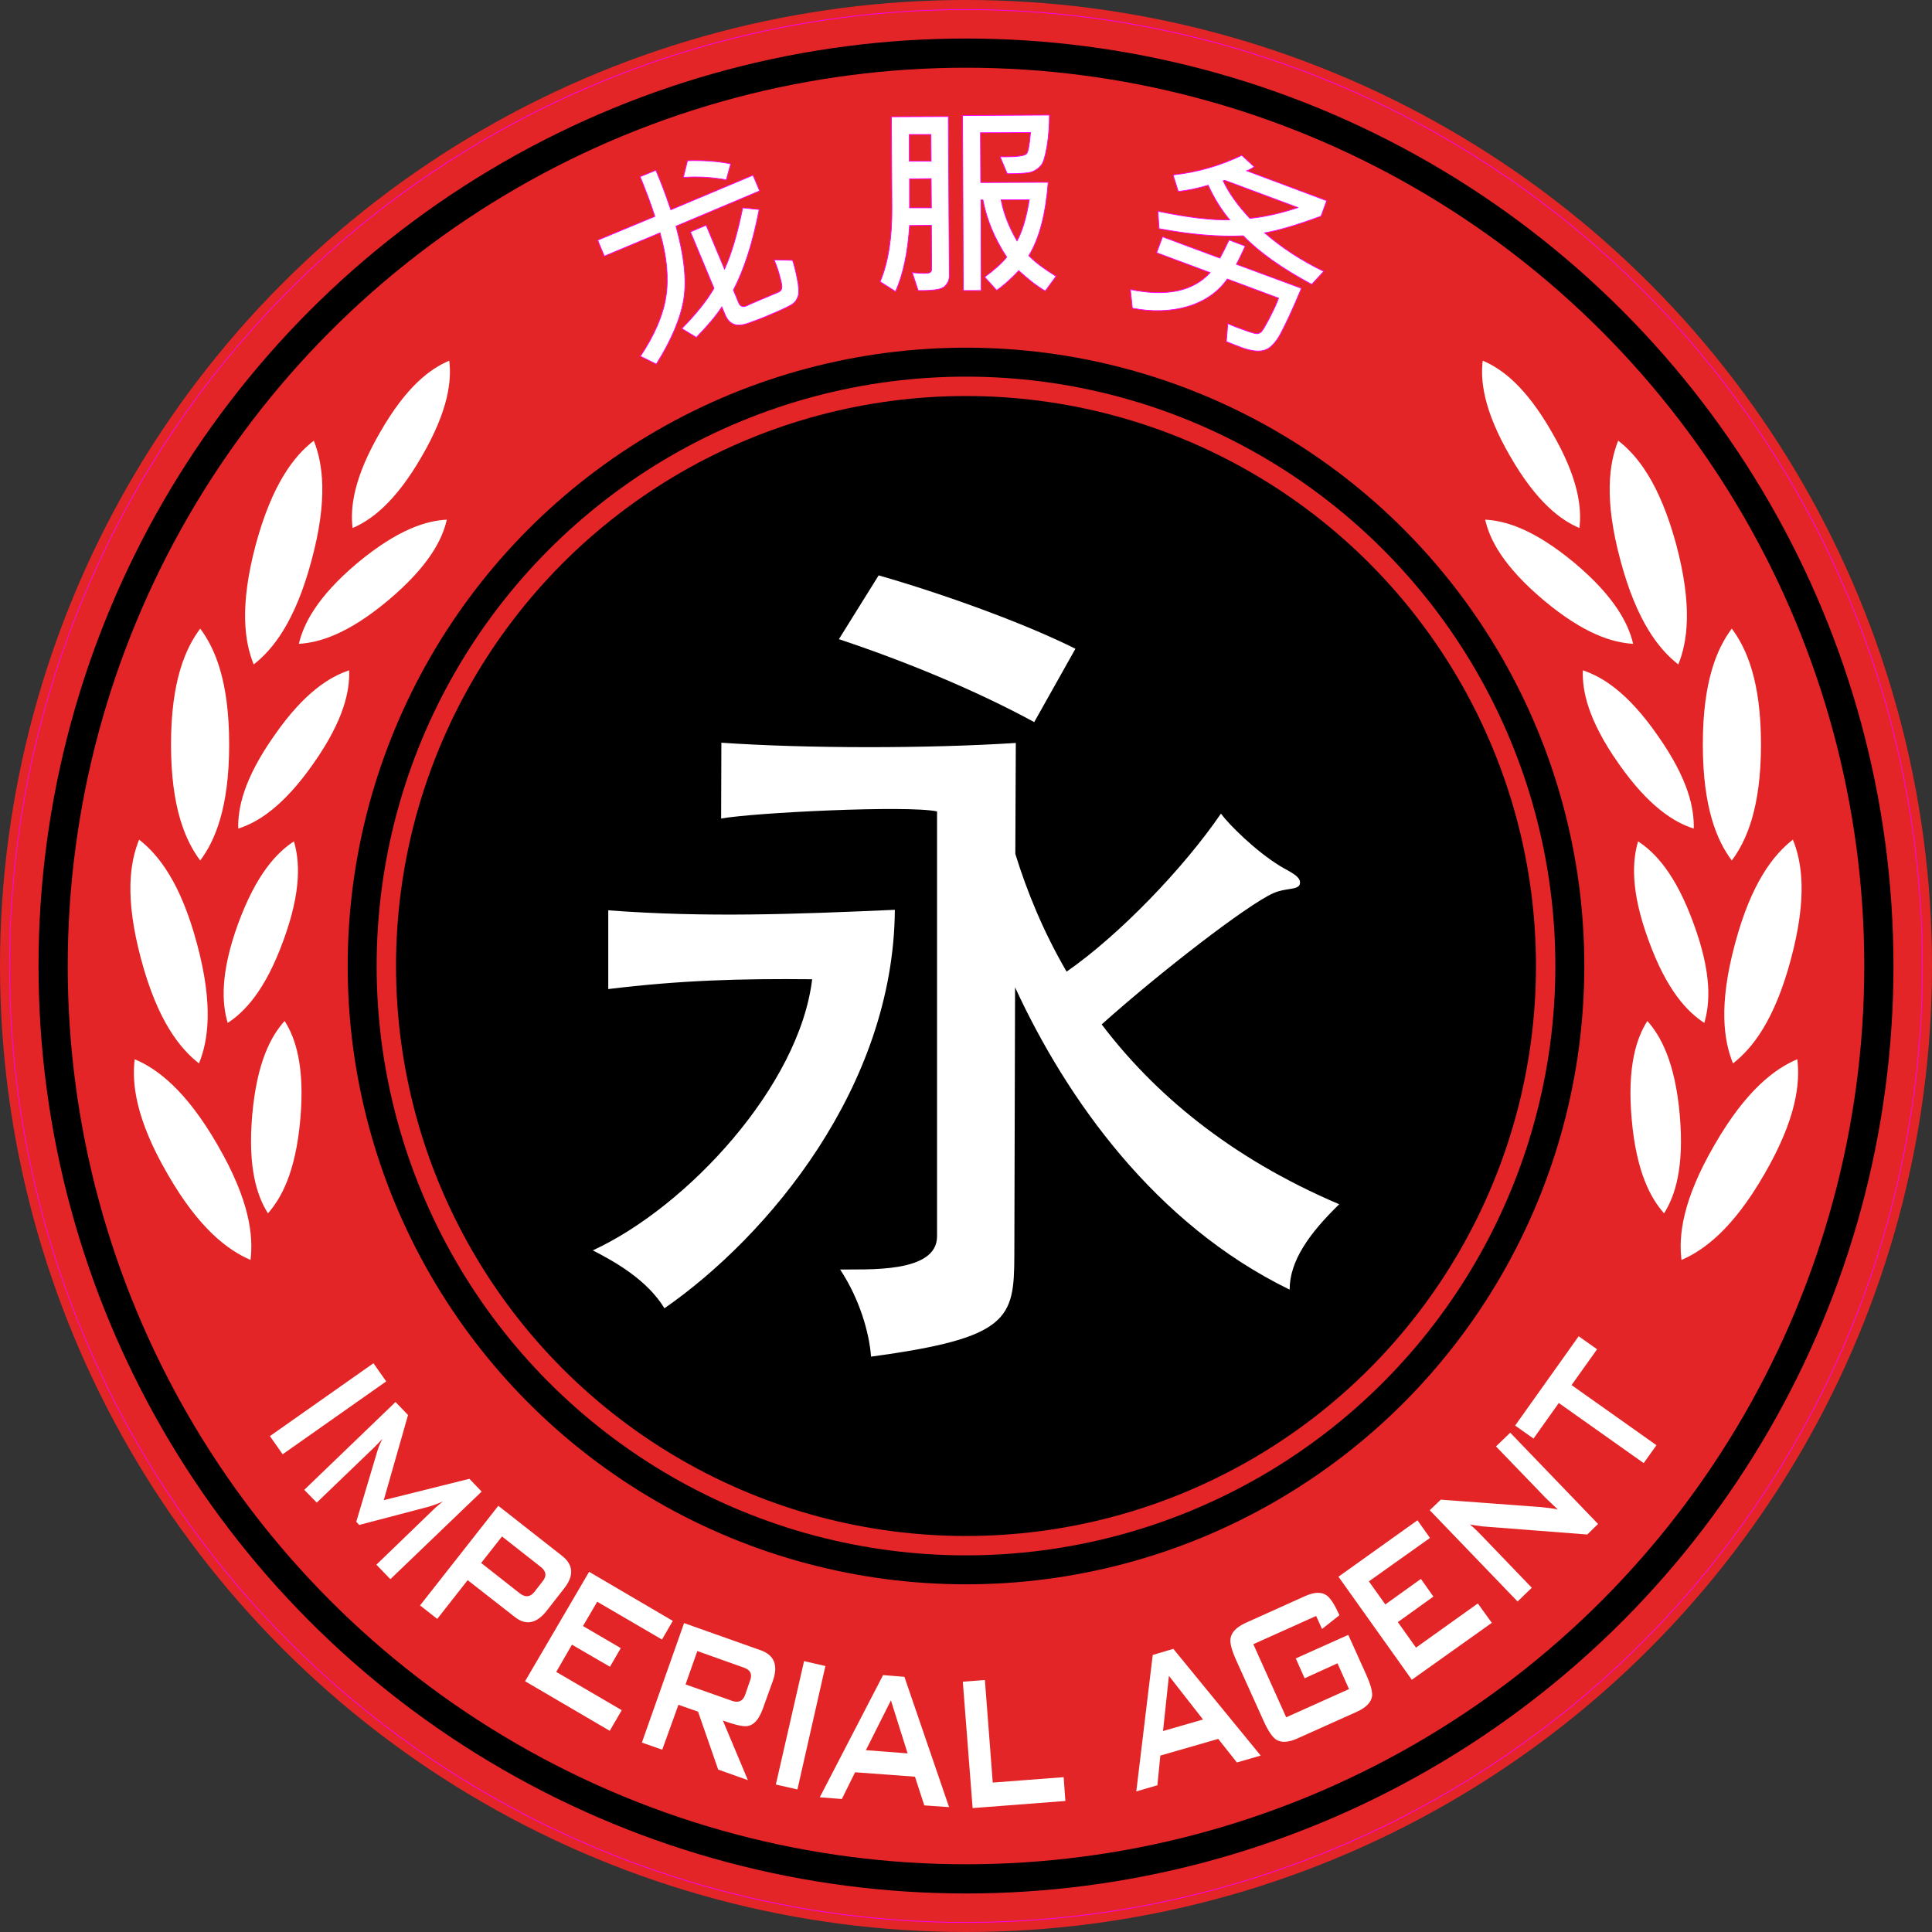 <?xml version="1.0" encoding="UTF-8" standalone="no"?>
<!-- Creator: CorelDRAW X7 -->

<svg
   xmlns:dc="http://purl.org/dc/elements/1.1/"
   xmlns:cc="http://creativecommons.org/ns#"
   xmlns:rdf="http://www.w3.org/1999/02/22-rdf-syntax-ns#"
   xmlns:svg="http://www.w3.org/2000/svg"
   xmlns="http://www.w3.org/2000/svg"
   xmlns:sodipodi="http://sodipodi.sourceforge.net/DTD/sodipodi-0.dtd"
   xmlns:inkscape="http://www.inkscape.org/namespaces/inkscape"
   xml:space="preserve"
   width="7.874in"
   height="7.874in"
   version="1.1"
   style="clip-rule:evenodd;fill-rule:evenodd;image-rendering:optimizeQuality;shape-rendering:geometricPrecision;text-rendering:geometricPrecision"
   viewBox="0 0 7874.001 7874.001"
   id="svg6011"
   inkscape:version="0.91 r13725"
   sodipodi:docname="Yu Jing - Hsien Warriors - [A6] [Vyo].svg"><rect x="0" y="0" width="7874.001" height="7874.001" fill="#333333" stroke="none"/><sodipodi:namedview
     pagecolor="#ffffff"
     bordercolor="#666666"
     borderopacity="1"
     objecttolerance="10"
     gridtolerance="10"
     guidetolerance="10"
     inkscape:pageopacity="0"
     inkscape:pageshadow="2"
     inkscape:window-width="640"
     inkscape:window-height="480"
     id="namedview6046"
     showgrid="false"
     inkscape:zoom="0.23838384"
     inkscape:cx="736.83001"
     inkscape:cy="849.33005"
     inkscape:window-x="0"
     inkscape:window-y="0"
     inkscape:window-maximized="0"
     inkscape:current-layer="svg6011" /><defs
     id="defs6013"><style
       type="text/css"
       id="style6015"><![CDATA[
    .str0 {stroke:fuchsia;stroke-width:3}
    .fil3 {fill:none}
    .fil5 {fill:none;fill-rule:nonzero}
    .fil1 {fill:black}
    .fil0 {fill:#E32527}
    .fil2 {fill:white}
    .fil4 {fill:white;fill-rule:nonzero}
   ]]></style></defs><g
     id="Layer_x0020_1"
     transform="translate(3937,-7063)"><circle
       class="fil0"
       cy="11000"
       r="3937"
       id="circle6019"
       cx="0"
       style="fill:#e32527" /><circle
       class="fil1"
       cy="11000"
       r="3780"
       id="circle6021"
       cx="0"
       style="fill:#000000" /><circle
       class="fil0"
       cy="11000"
       r="3661"
       id="circle6023"
       cx="0"
       style="fill:#e32527" /><circle
       class="fil1"
       cy="11000"
       r="2520"
       id="circle6025"
       cx="0"
       style="fill:#000000" /><circle
       class="fil0"
       cy="11000"
       r="2402"
       id="circle6027"
       cx="0"
       style="fill:#e32527" /><circle
       class="fil1"
       cy="11000"
       r="2323"
       id="circle6029"
       cx="0"
       style="fill:#000000" /><path
       class="fil2"
       d="m -2500,9215 c 75,-32 173,-103 282,-292 109,-188 122,-309 112,-390 -76,32 -174,103 -282,292 -109,188 -122,309 -112,390 z m -416,2983 c 12,-98 -3,-242 -134,-468 -130,-226 -248,-312 -338,-350 -12,97 3,242 134,468 130,226 248,311 338,350 z m 139,-974 c 44,69 83,184 64,400 -19,217 -78,323 -132,384 -44,-70 -83,-184 -64,-401 19,-216 77,-322 132,-383 z m -349,173 c 37,-91 60,-235 -8,-487 -67,-252 -159,-365 -236,-425 -37,91 -60,234 8,487 67,252 159,365 236,425 z m 387,-905 c 23,79 32,200 -43,404 -74,204 -158,291 -227,336 -23,-78 -32,-199 42,-403 75,-205 159,-292 228,-337 z m -382,78 c 59,-79 118,-212 118,-473 0,-261 -59,-393 -118,-472 -59,79 -119,211 -119,472 0,261 60,394 119,473 z m 607,-775 c 3,82 -20,201 -145,379 -125,179 -229,241 -307,266 -2,-82 21,-200 146,-378 124,-179 228,-241 306,-267 z m -389,-24 c 77,-60 169,-173 236,-425 68,-252 45,-396 9,-487 -78,60 -169,173 -237,425 -67,252 -45,396 -8,487 z m 787,-590 c -18,80 -72,188 -238,328 -167,140 -283,173 -365,178 19,-80 72,-189 238,-329 167,-139 283,-173 365,-177 z"
       id="path6031"
       inkscape:connector-curvature="0"
       style="fill:#ffffff" /><path
       class="fil2"
       d="m 2500,9215 c -75,-32 -173,-103 -282,-292 -109,-188 -122,-309 -112,-390 76,32 174,103 282,292 109,188 122,309 112,390 z m 416,2983 c -12,-98 3,-242 134,-468 130,-226 248,-312 338,-350 12,97 -3,242 -134,468 -130,226 -248,311 -338,350 z m -139,-974 c -44,69 -83,184 -64,400 19,217 78,323 132,384 44,-70 83,-184 64,-401 -19,-216 -78,-322 -132,-383 z m 349,173 c -37,-91 -60,-235 8,-487 67,-252 159,-365 236,-425 37,91 60,234 -8,487 -67,252 -159,365 -236,425 z m -387,-905 c -23,79 -32,200 43,404 74,204 158,291 227,336 23,-78 32,-199 -43,-403 -74,-205 -158,-292 -227,-337 z m 382,78 c -59,-79 -118,-212 -118,-473 0,-261 59,-393 118,-472 59,79 119,211 119,472 0,261 -60,394 -119,473 z m -607,-775 c -3,82 20,201 145,379 125,179 229,241 307,266 2,-82 -21,-200 -146,-378 -124,-179 -228,-241 -306,-267 z m 389,-24 c -77,-60 -169,-173 -236,-425 -68,-252 -45,-396 -9,-487 78,60 169,173 237,425 67,252 45,396 8,487 z m -787,-590 c 18,80 72,188 238,328 167,140 283,173 365,178 -19,-80 -72,-189 -238,-329 -167,-139 -283,-173 -365,-177 z"
       id="path6033"
       inkscape:connector-curvature="0"
       style="fill:#ffffff" /><circle
       class="fil3"
       cy="11000"
       r="3898"
       id="circle6035"
       cx="0"
       style="fill:none" /><path
       class="fil4"
       d="m -2785,12990 -52,-74 422,-297 52,74 -422,297 z m 439,509 -57,-59 233,-225 c 11,-11 24,-21 38,-33 -12,6 -30,13 -55,21 l -286,75 -12,-13 85,-285 c 6,-20 13,-37 22,-53 -19,20 -31,32 -35,36 l -233,224 -51,-52 372,-358 51,53 -99,347 349,-87 50,52 -372,357 z m 637,129 c -41,52 -85,61 -130,25 l -192,-150 -124,158 -70,-55 319,-406 261,205 c 45,36 48,80 7,132 l -71,91 z m -50,-77 34,-44 c 17,-21 14,-40 -7,-57 l -159,-125 -85,108 159,125 c 22,16 41,14 58,-7 z m 307,566 -345,-202 261,-446 341,200 -44,76 -264,-154 -58,99 154,90 -44,76 -155,-90 -64,111 267,156 -49,84 z m 563,201 -121,-43 -82,-236 -80,-28 -66,183 -83,-29 172,-487 313,111 c 55,20 71,61 49,124 l -41,114 c -16,44 -37,68 -65,71 -16,2 -49,-5 -98,-23 l 102,243 z m -11,-348 20,-58 c 10,-26 1,-43 -24,-52 l -191,-68 -48,136 190,67 c 26,9 44,1 53,-25 z m 213,386 -88,-20 115,-503 87,20 -114,503 z m 618,72 -101,-7 -38,-117 -244,-18 -54,109 -90,-7 258,-498 87,7 182,531 z m -169,-219 -68,-216 -102,203 170,13 z m 643,194 -378,29 -40,-515 90,-7 32,418 289,-22 7,97 z m 796,-185 -97,28 -76,-96 -236,68 -12,121 -86,25 67,-556 84,-25 356,435 z m -235,-147 -139,-178 -24,225 163,-47 z m 665,-183 c 18,40 26,69 24,88 -4,25 -24,46 -61,63 l -243,109 c -37,17 -66,18 -87,5 -16,-11 -33,-36 -51,-76 l -112,-248 c -18,-40 -26,-70 -23,-88 4,-26 24,-46 60,-63 l 244,-110 c 38,-17 68,-18 89,-2 15,11 32,38 51,80 l -71,56 -24,-53 -256,115 134,298 256,-115 -47,-105 -134,61 -36,-81 214,-96 73,162 z m 512,-211 -326,232 -299,-420 322,-230 51,72 -249,177 67,94 145,-104 51,72 -145,104 74,104 252,-180 57,79 z m 433,-403 -44,43 -426,-33 c -20,-2 -37,-5 -52,-8 20,17 37,34 52,50 l 200,208 -58,56 -358,-372 45,-43 406,30 c 30,3 54,6 71,10 -31,-29 -52,-49 -62,-60 l -190,-197 58,-56 358,372 z m -4,-712 -104,146 346,245 -52,73 -346,-245 -103,145 -75,-53 259,-364 75,53 z"
       id="path6037"
       inkscape:connector-curvature="0"
       style="fill:#ffffff;fill-rule:nonzero" /><path
       class="fil4"
       d="m -841,7841 -341,144 c 33,119 44,218 32,295 -12,77 -49,166 -112,267 l -65,-32 c 57,-85 92,-166 104,-242 12,-76 4,-163 -24,-261 l -227,95 -27,-65 233,-97 c -15,-47 -35,-101 -60,-162 l 64,-26 c 19,43 39,96 61,161 l 335,-141 27,64 z m -118,-110 -18,65 c -58,-11 -117,-14 -175,-10 l 17,-68 c 64,-2 123,2 176,13 z m 252,393 c 6,15 12,40 19,74 7,35 8,58 4,71 -4,12 -10,23 -19,30 -9,8 -39,23 -92,45 -32,14 -61,25 -89,35 -27,10 -48,11 -63,5 -15,-6 -26,-18 -34,-37 l -14,-33 c -25,38 -60,79 -104,124 l -59,-36 c 58,-59 102,-114 131,-164 l -96,-230 64,-27 75,179 c 28,-62 53,-146 74,-250 l 67,7 c -26,135 -61,244 -105,328 l 22,53 c 6,14 17,18 33,11 16,-8 59,-26 128,-55 7,-3 12,-8 14,-15 2,-7 0,-22 -7,-46 -6,-24 -14,-48 -24,-71 l 75,2 z m 1074,65 -44,60 c -34,-20 -70,-48 -108,-83 -32,34 -62,61 -90,80 l -49,-54 c 37,-27 68,-54 90,-81 -49,-75 -82,-153 -97,-233 l -8,0 1,369 -73,0 -3,-713 354,-2 c 0,44 -3,86 -10,128 -7,41 -15,67 -24,77 -9,11 -20,19 -34,25 -13,6 -48,9 -104,9 l -29,-69 c 66,1 103,-3 109,-14 6,-9 11,-38 15,-85 l -204,1 1,203 275,-1 c -10,129 -36,229 -79,299 24,25 61,53 111,84 z m -109,-312 -115,0 c 10,55 32,111 65,168 21,-38 38,-94 50,-168 z m -326,310 c 0,17 -6,31 -19,43 -12,13 -48,18 -108,17 l -24,-73 c 17,2 33,3 46,3 14,0 23,-1 27,-4 4,-3 6,-7 6,-14 l -1,-178 -89,1 c -7,109 -26,199 -57,269 l -63,-40 c 33,-78 49,-179 48,-302 l -2,-370 232,-1 4,649 z m -74,-467 -1,-109 -88,0 0,109 89,0 z m 1,190 -1,-119 -88,1 0,118 89,0 z m 1599,259 -49,53 c -121,-65 -214,-131 -279,-198 -99,5 -214,-5 -343,-29 l -5,-71 c 125,26 223,37 293,35 -34,-40 -63,-87 -88,-141 -48,14 -89,22 -122,25 l -21,-67 c 100,-11 193,-38 280,-80 l 51,47 c -11,7 -22,13 -31,16 l 326,122 -23,63 c -95,35 -171,58 -230,68 68,59 148,112 241,157 z m -105,-260 -298,-111 -7,2 c 24,51 61,102 109,153 59,-6 124,-20 196,-44 z m 14,329 c -37,89 -67,152 -87,189 -21,37 -43,58 -66,64 -23,6 -54,2 -92,-12 -16,-6 -37,-14 -61,-24 l 6,-73 c 18,8 36,15 53,21 37,14 58,20 65,20 7,0 13,-3 18,-7 5,-4 16,-23 33,-55 17,-33 30,-60 38,-83 l -209,-78 c -38,54 -92,91 -161,112 -68,20 -144,23 -226,7 l -8,-76 c 148,30 256,7 325,-69 l -218,-81 24,-65 234,87 c 14,-26 26,-50 37,-74 l 66,25 c -15,33 -27,58 -36,74 l 265,98 z"
       id="path6039"
       inkscape:connector-curvature="0"
       style="fill:#ffffff;fill-rule:nonzero" /><path
       id="1"
       class="fil5 str0"
       d="m -841,7841 -341,144 c 33,119 44,218 32,295 -12,77 -49,166 -112,267 l -65,-32 c 57,-85 92,-166 104,-242 12,-76 4,-163 -24,-261 l -227,95 -27,-65 233,-97 c -15,-47 -35,-101 -60,-162 l 64,-26 c 19,43 39,96 61,161 l 335,-141 27,64 z m -118,-110 -18,65 c -58,-11 -117,-14 -175,-10 l 17,-68 c 64,-2 123,2 176,13 z m 252,393 c 6,15 12,40 19,74 7,35 8,58 4,71 -4,12 -10,23 -19,30 -9,8 -39,23 -92,45 -32,14 -61,25 -89,35 -27,10 -48,11 -63,5 -15,-6 -26,-18 -34,-37 l -14,-33 c -25,38 -60,79 -104,124 l -59,-36 c 58,-59 102,-114 131,-164 l -96,-230 64,-27 75,179 c 28,-62 53,-146 74,-250 l 67,7 c -26,135 -61,244 -105,328 l 22,53 c 6,14 17,18 33,11 16,-8 59,-26 128,-55 7,-3 12,-8 14,-15 2,-7 0,-22 -7,-46 -6,-24 -14,-48 -24,-71 l 75,2 z m 1074,65 -44,60 c -34,-20 -70,-48 -108,-83 -32,34 -62,61 -90,80 l -49,-54 c 37,-27 68,-54 90,-81 -49,-75 -82,-153 -97,-233 l -8,0 1,369 -73,0 -3,-713 354,-2 c 0,44 -3,86 -10,128 -7,41 -15,67 -24,77 -9,11 -20,19 -34,25 -13,6 -48,9 -104,9 l -29,-69 c 66,1 103,-3 109,-14 6,-9 11,-38 15,-85 l -204,1 1,203 275,-1 c -10,129 -36,229 -79,299 24,25 61,53 111,84 z m -109,-312 -115,0 c 10,55 32,111 65,168 21,-38 38,-94 50,-168 z m -326,310 c 0,17 -6,31 -19,43 -12,13 -48,18 -108,17 l -24,-73 c 17,2 33,3 46,3 14,0 23,-1 27,-4 4,-3 6,-7 6,-14 l -1,-178 -89,1 c -7,109 -26,199 -57,269 l -63,-40 c 33,-78 49,-179 48,-302 l -2,-370 232,-1 4,649 z m -74,-467 -1,-109 -88,0 0,109 89,0 z m 1,190 -1,-119 -88,1 0,118 89,0 z m 1599,259 -49,53 c -121,-65 -214,-131 -279,-198 -99,5 -214,-5 -343,-29 l -5,-71 c 125,26 223,37 293,35 -34,-40 -63,-87 -88,-141 -48,14 -89,22 -122,25 l -21,-67 c 100,-11 193,-38 280,-80 l 51,47 c -11,7 -22,13 -31,16 l 326,122 -23,63 c -95,35 -171,58 -230,68 68,59 148,112 241,157 z m -105,-260 -298,-111 -7,2 c 24,51 61,102 109,153 59,-6 124,-20 196,-44 z m 14,329 c -37,89 -67,152 -87,189 -21,37 -43,58 -66,64 -23,6 -54,2 -92,-12 -16,-6 -37,-14 -61,-24 l 6,-73 c 18,8 36,15 53,21 37,14 58,20 65,20 7,0 13,-3 18,-7 5,-4 16,-23 33,-55 17,-33 30,-60 38,-83 l -209,-78 c -38,54 -92,91 -161,112 -68,20 -144,23 -226,7 l -8,-76 c 148,30 256,7 325,-69 l -218,-81 24,-65 234,87 c 14,-26 26,-50 37,-74 l 66,25 c -15,33 -27,58 -36,74 l 265,98 z"
       inkscape:connector-curvature="0"
       style="fill:none;fill-rule:nonzero;stroke:#ff00ff;stroke-width:3" /><circle
       class="fil3 str0"
       cy="11000"
       r="3898"
       id="circle6042"
       cx="0"
       style="fill:none;stroke:#ff00ff;stroke-width:3" /><path
       class="fil2"
       d="m 553,11238 c 238,-213 594,-488 700,-535 50,-22 98,-12 107,-35 11,-32 -42,-52 -81,-76 -99,-61 -206,-167 -240,-213 -151,221 -413,494 -629,644 -96,-165 -162,-328 -209,-480 l 2,-452 c -360,23 -853,23 -1200,-1 l -1,309 c 132,-24 759,-55 880,-29 l 0,1732 c 0,152 -289,133 -395,135 80,121 119,259 126,355 564,-76 583,-155 584,-411 l 3,-1094 c 210,455 571,965 1119,1232 0,-118 81,-230 202,-348 -451,-192 -758,-456 -968,-733 z M -518,9668 c 259,86 554,206 796,338 L 446,9707 C 236,9602 -94,9483 -356,9408 l -162,260 z m -940,1426 c 295,-36 538,-43 831,-40 -52,434 -508,927 -894,1105 92,47 222,121 292,236 422,-293 934,-903 939,-1624 -408,18 -773,32 -1168,2 l 0,321 z"
       id="path6044"
       inkscape:connector-curvature="0"
       style="fill:#ffffff" /></g></svg>